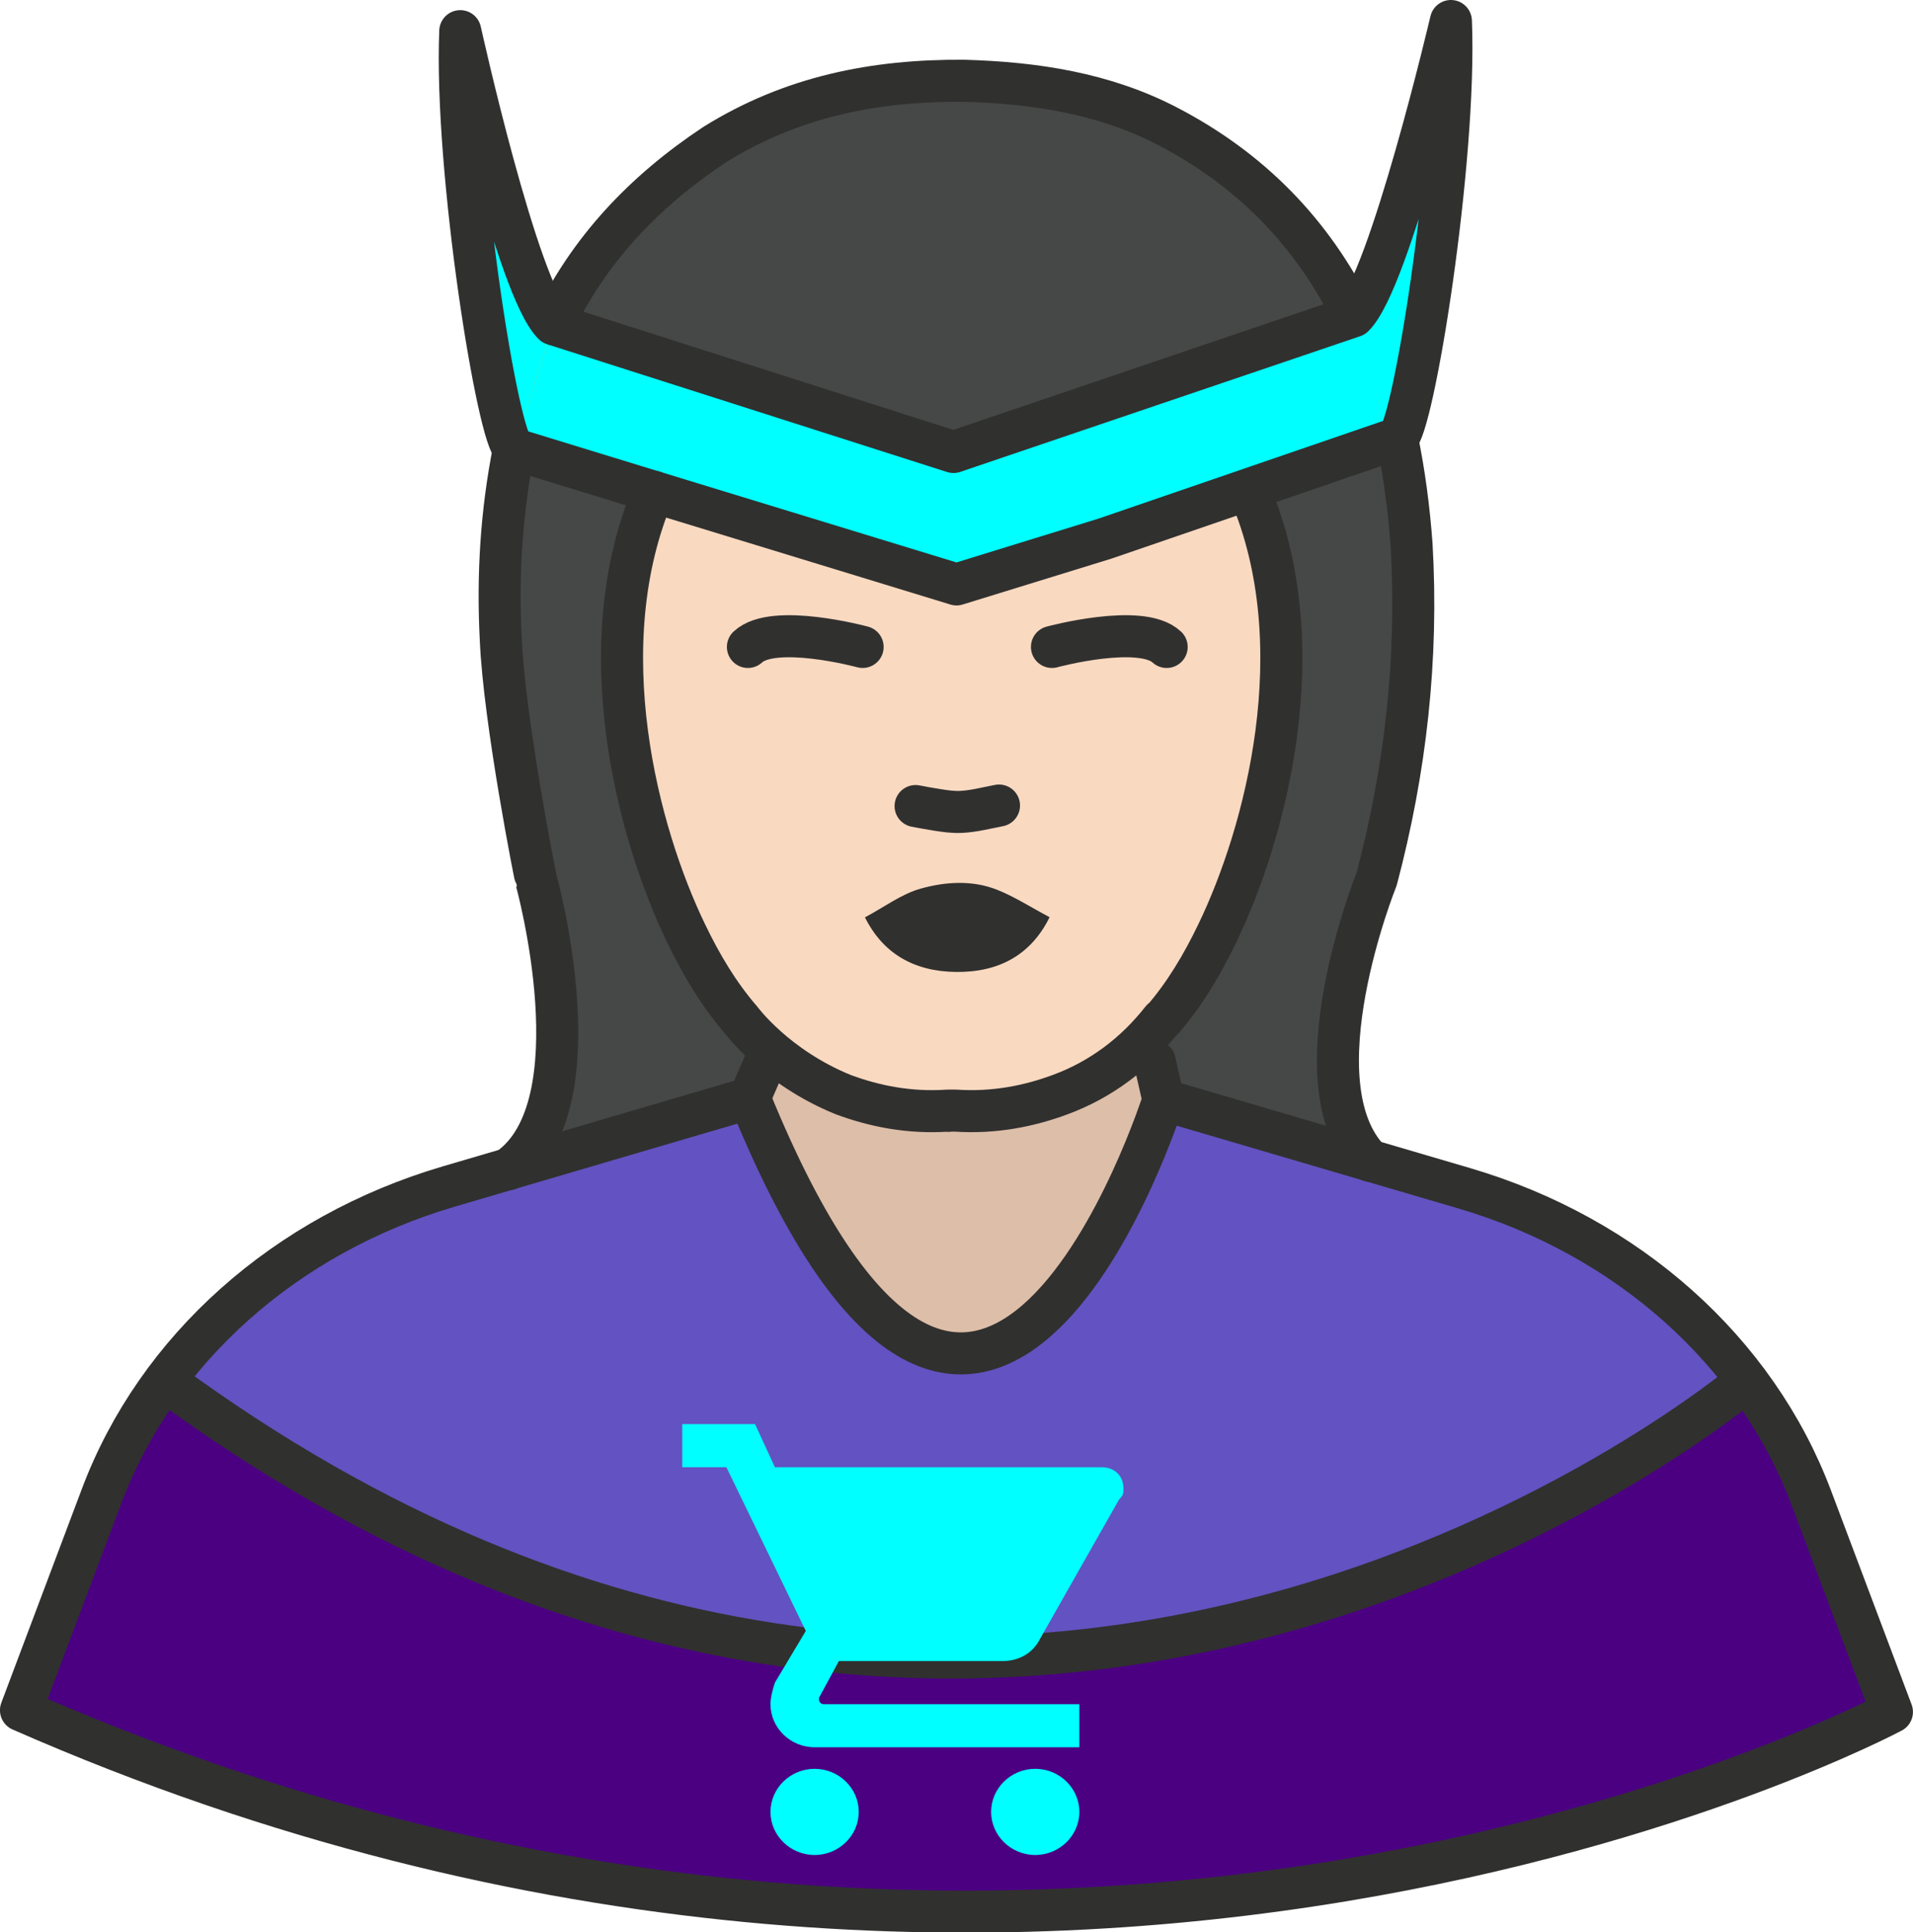 <?xml version="1.0" encoding="UTF-8" standalone="no"?>
<svg
   xmlns:dc="http://purl.org/dc/elements/1.1/"
   xmlns:cc="http://creativecommons.org/ns#"
   xmlns:rdf="http://www.w3.org/1999/02/22-rdf-syntax-ns#"
   xmlns:svg="http://www.w3.org/2000/svg"
   xmlns="http://www.w3.org/2000/svg"
   xmlns:sodipodi="http://sodipodi.sourceforge.net/DTD/sodipodi-0.dtd"
   xmlns:inkscape="http://www.inkscape.org/namespaces/inkscape"
   version="1.1"
   viewBox="0 0 36.418 36.774"
   xml:space="preserve"
   id="svg43"
   sodipodi:docname="hero-girl.svg"
   width="36.418"
   height="36.774"
   inkscape:version="0.92.3 (2405546, 2018-03-11)"><defs
     id="defs47" /><sodipodi:namedview
     pagecolor="#ffffff"
     bordercolor="#666666"
     borderopacity="1"
     objecttolerance="10"
     gridtolerance="10"
     guidetolerance="10"
     inkscape:pageopacity="0"
     inkscape:pageshadow="2"
     inkscape:window-width="1440"
     inkscape:window-height="858"
     id="namedview45"
     showgrid="false"
     inkscape:zoom="4.9166667"
     inkscape:cx="18.208799"
     inkscape:cy="18.384568"
     inkscape:window-x="-11"
     inkscape:window-y="-11"
     inkscape:window-maximized="1"
     inkscape:current-layer="svg43" /><g
     id="Icons"
     transform="translate(-5.791,-5.61)"><g
       id="g40"><path
         d="m 15.65,27.701 c 0,0 1.158,-1.035 0.678,-3.575 -0.481,-2.54 -2.312,-8.862 0.419,-13.11 2.731,-4.248 5.914,-3.753 8.824,-3.753 2.909,0 6.766,3.321 6.988,7.706 0.223,4.386 -0.048,6.143 -0.58,7.692 -0.533,1.549 -1.069,3.548 -0.372,5.04 0.697,1.492 -15.956,0 -15.956,0 z"
         style="fill:#464747"
         id="path2"
         inkscape:connector-curvature="0" /><path
         d="m 27.772,25.807 0.167,0.735 5.727,1.682 c 3.105,0.912 5.553,3.095 6.607,5.891 l 1.535,4.075 c 0,0 -16.024,8.571 -35.618,-0.033 l 1.535,-4.075 c 1.053,-2.796 3.502,-4.978 6.607,-5.891 l 5.727,-1.682 0.291,-0.67"
         style="fill:#6352c1"
         id="path4"
         inkscape:connector-curvature="0" /><path
         d="m 20.363,25.516 c 0.013,0.01 -0.302,0.993 -0.302,0.993 0,0 1.342,4.379 3.66,4.815 2.318,0.436 4.218,-4.782 4.218,-4.782 l -0.355,-1.154 z"
         style="fill:#ddbea8"
         id="path6"
         inkscape:connector-curvature="0" /><path
         d="m 8.933,31.888 c 0,0 13.265,11.996 29.758,0 0,0 1.357,1.629 2.237,3.965 0.88,2.336 0.88,2.336 0.88,2.336 0,0 -12.598,5.766 -23.885,3.35 C 6.638,39.124 6.278,37.928 6.278,37.928 Z"
         style="fill:#4b0082"
         id="path8"
         inkscape:connector-curvature="0" /><path
         d="m 18.236,14.969 c -1.256,2.938 -0.301,6.504 0.615,8.4 0.289,0.603 0.628,1.168 1.042,1.645 h 0.013 c 0.502,0.64 1.155,1.143 1.946,1.431 0.578,0.213 1.243,0.352 1.984,0.301 0,0 0.013,0.013 0.013,0 h 0.132 c 0.741,0.05 1.406,-0.088 1.984,-0.301 0.791,-0.289 1.444,-0.791 1.946,-1.431 h 0.013 c 0.414,-0.477 0.753,-1.042 1.042,-1.645 0.917,-1.896 1.871,-5.462 0.615,-8.4"
         style="fill:#f9d9c0"
         id="path10"
         inkscape:connector-curvature="0" /><path
         d="m 15.578,14.145 c -0.298,-0.125 -1.134,-5.288 -1.025,-7.942 0,0 1.084,4.906 1.775,5.577 l 7.615,2.432 7.615,-2.583 c 0.691,-0.671 1.854,-5.619 1.854,-5.619 0.109,2.654 -0.727,7.817 -1.025,7.942 l -5.562,1.909 -2.825,0.871 -5.764,-1.762 -2.662,-0.816"
         style="fill:#ffc601"
         id="path12"
         inkscape:connector-curvature="0" /><path
         d="m 27.772,25.807 0.167,0.735 5.727,1.682 c 3.105,0.912 5.553,3.095 6.607,5.891 l 1.535,4.075 c 0,0 -16.024,8.571 -35.618,-0.033 l 1.535,-4.075 c 1.053,-2.796 3.502,-4.978 6.607,-5.891 l 5.727,-1.682 0.291,-0.67"
         style="fill:none;stroke:#30302f;stroke-width:0.8;stroke-linecap:round;stroke-linejoin:round;stroke-miterlimit:10"
         id="path14"
         inkscape:connector-curvature="0" /><path
         d="m 16.328,11.78 c 0.665,-1.406 1.72,-2.524 3.064,-3.415 1.469,-0.917 3.051,-1.23 4.746,-1.218 1.356,0.038 2.674,0.238 3.88,0.866 1.569,0.816 2.75,2.009 3.541,3.616"
         style="fill:none;stroke:#30302f;stroke-width:0.8;stroke-linecap:round;stroke-linejoin:round;stroke-miterlimit:10"
         id="path16"
         inkscape:connector-curvature="0" /><path
         d="m 32.387,13.952 c 0.138,0.665 0.226,1.344 0.276,2.022 0.126,2.172 -0.113,4.282 -0.665,6.366 0,0 -1.57,3.892 -0.126,5.361"
         style="fill:none;stroke:#30302f;stroke-width:0.8;stroke-linecap:round;stroke-linejoin:round;stroke-miterlimit:10"
         id="path18"
         inkscape:connector-curvature="0" /><path
         d="m 15.575,14.14 c 0,0 0,0 0,0.013 -0.239,1.193 -0.314,2.398 -0.251,3.616 0.063,1.544 0.665,4.583 0.678,4.608 0,0 1.18,4.269 -0.527,5.474 l -0.013,0.013"
         style="fill:none;stroke:#30302f;stroke-width:0.8;stroke-linecap:round;stroke-linejoin:round;stroke-miterlimit:10"
         id="path20"
         inkscape:connector-curvature="0" /><path
         d="m 16.328,11.78 7.615,2.432 7.615,-2.583 c 0.691,-0.671 1.854,-5.619 1.854,-5.619 0.109,2.654 -0.727,7.817 -1.025,7.942 l -5.562,1.909 -2.825,0.871 -5.764,-1.762 -2.662,-0.816"
         style="fill:#00ffff;stroke:#30302f;stroke-width:0.8;stroke-linecap:round;stroke-linejoin:round;stroke-miterlimit:10"
         id="path22"
         inkscape:connector-curvature="0" /><path
         d="m 15.578,14.145 c -0.298,-0.125 -1.134,-5.288 -1.025,-7.942 0,0 1.084,4.906 1.775,5.577"
         style="fill:#00ffff;stroke:#30302f;stroke-width:0.8;stroke-linecap:round;stroke-linejoin:round;stroke-miterlimit:10"
         id="path24"
         inkscape:connector-curvature="0" /><path
         d="m 18.236,14.969 c -1.256,2.938 -0.301,6.504 0.615,8.4 0.289,0.603 0.628,1.168 1.042,1.645 0,0 0.663,0.908 1.959,1.431 0.578,0.213 1.243,0.352 1.984,0.301 0,0 0.013,0.013 0.013,0 h 0.132 c 0.741,0.05 1.406,-0.088 1.984,-0.301 0.791,-0.289 1.444,-0.791 1.946,-1.431 h 0.013 c 0.414,-0.477 0.753,-1.042 1.042,-1.645 0.917,-1.896 1.871,-5.462 0.615,-8.4"
         style="fill:none;stroke:#30302f;stroke-width:0.8;stroke-linecap:round;stroke-linejoin:round;stroke-miterlimit:10"
         id="path26"
         inkscape:connector-curvature="0" /><path
         d="m 39.041,31.888 c 0,0 -14.007,11.85 -30.108,0"
         style="fill:none;stroke:#30302f;stroke-width:0.8;stroke-linecap:round;stroke-linejoin:round;stroke-miterlimit:10"
         id="path28"
         inkscape:connector-curvature="0" /><path
         d="m 27.939,26.542 c 0,0 -3.441,10.876 -7.878,-0.032"
         style="fill:none;stroke:#30302f;stroke-width:0.8;stroke-linecap:round;stroke-linejoin:round;stroke-miterlimit:10"
         id="path30"
         inkscape:connector-curvature="0" /><path
         d="m 25.772,23.065 c -0.355,0.72 -0.966,1.051 -1.782,1.042 -0.799,-0.009 -1.389,-0.35 -1.733,-1.039 0.372,-0.198 0.698,-0.446 1.065,-0.548 0.465,-0.129 0.972,-0.164 1.44,0.019 0.338,0.132 0.649,0.335 1.01,0.526 z"
         style="fill:#30302f"
         id="path32"
         inkscape:connector-curvature="0" /><path
         d="m 23.221,20.95 c 0.134,0.026 0.268,0.05 0.402,0.071 0.154,0.025 0.311,0.048 0.467,0.04 0.242,-0.012 0.482,-0.076 0.719,-0.121"
         style="fill:none;stroke:#30302f;stroke-width:0.8;stroke-linecap:round;stroke-linejoin:round;stroke-miterlimit:10"
         id="path34"
         inkscape:connector-curvature="0" /><path
         d="m 25.817,17.922 c 0,0 1.695,-0.459 2.184,0"
         style="fill:none;stroke:#30302f;stroke-width:0.8;stroke-linecap:round;stroke-linejoin:round;stroke-miterlimit:10"
         id="path36"
         inkscape:connector-curvature="0" /><path
         d="m 22.213,17.922 c 0,0 -1.695,-0.459 -2.184,0"
         style="fill:none;stroke:#30302f;stroke-width:0.8;stroke-linecap:round;stroke-linejoin:round;stroke-miterlimit:10"
         id="path38"
         inkscape:connector-curvature="0" /></g></g><g
     id="Page-1"
     style="fill:#00ffff;fill-rule:evenodd;stroke:none;stroke-width:1"
     transform="matrix(0.42,0,0,0.41,12.988,27.102)"><g
       id="Core"
       transform="translate(-212,-422)"
       style="fill:#00ffff"><g
         id="shopping-cart"
         transform="translate(212,422)"
         style="fill:#00ffff"><path
           d="m 6,16 c -1.1,0 -2,0.9 -2,2 0,1.1 0.9,2 2,2 1.1,0 2,-0.9 2,-2 C 8,16.9 7.1,16 6,16 Z M 0,0 V 2 H 2 L 5.6,9.6 4.2,12 C 4.1,12.3 4,12.7 4,13 c 0,1.1 0.9,2 2,2 H 18 V 13 H 6.4 C 6.3,13 6.2,12.9 6.2,12.8 V 12.7 L 7.1,11 h 7.4 c 0.8,0 1.4,-0.4 1.7,-1 L 19.8,3.5 C 20,3.3 20,3.2 20,3 20,2.4 19.6,2 19,2 H 4.2 L 3.3,0 Z m 16,16 c -1.1,0 -2,0.9 -2,2 0,1.1 0.9,2 2,2 1.1,0 2,-0.9 2,-2 0,-1.1 -0.9,-2 -2,-2 z"
           id="Shape"
           inkscape:connector-curvature="0"
           style="fill:#00ffff" /></g></g></g></svg>